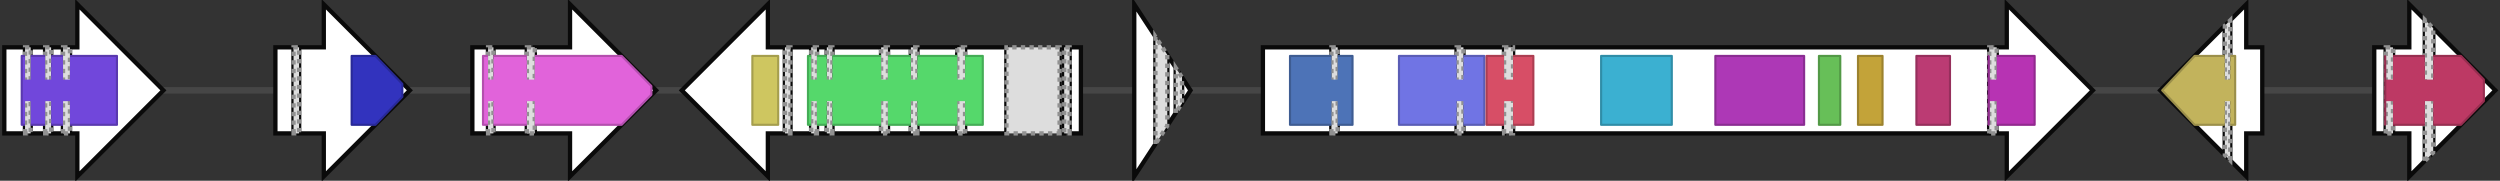 <svg xmlns="http://www.w3.org/2000/svg" version="1.1" baseProfile="full" width="1162" height="84">
  <rect width="100%" height="100%" fill="#333333" stroke="none"/>
  <g>
    <title>BGC0001360.1</title>
    <line x1="2" y1="42" x2="1160" y2="42" stroke="#464646" stroke-width="3"/>
    <g>
      <title>BGC0001360.1~L0+CDS1</title>
      <polygon points="2.0,62.0 2.0,22.0 11.6,22.0 11.6,62.0" stroke-width="2" class="exon" fill="#ffffff" stroke="#0a0a0a"/>
      <polygon points="14.3,62.0 14.3,22.0 20.95,22.0 20.95,62.0" stroke-width="2" class="exon" fill="#ffffff" stroke="#0a0a0a"/>
      <polygon points="23.8,62.0 23.8,22.0 29.25,22.0 29.25,62.0" stroke-width="2" class="exon" fill="#ffffff" stroke="#0a0a0a"/>
      <polygon points="32.55,62.0 32.55,22.0 35.95,22.0 35.95,2.0 75.95,42.0 35.95,82.0 35.95,62.0" stroke-width="2" class="exon" fill="#ffffff" stroke="#0a0a0a"/>
      <polygon points="11.65,62.0 11.65,22.0 14.25,22.0 14.25,62.0" stroke-width="2" class="intron" fill="#dddddd" stroke-dasharray="2,2" stroke="#919191"/>
      <polygon points="21.0,62.0 21.0,22.0 23.75,22.0 23.75,62.0" stroke-width="2" class="intron" fill="#dddddd" stroke-dasharray="2,2" stroke="#919191"/>
      <polygon points="29.3,62.0 29.3,22.0 32.5,22.0 32.5,62.0" stroke-width="2" class="intron" fill="#dddddd" stroke-dasharray="2,2" stroke="#919191"/>
      <g class="domain,Abhydrolase_6">
        <title>Alpha/beta hydrolase family 
PF12697.7 - Abhydrolase_6</title>
        <polygon points="10.1,26.0 11.6,26.0 11.65,37.0 14.25,37.0 14.3,26.0 20.95,26.0 21.0,37.0 23.75,37.0 23.8,26.0 29.25,26.0 29.3,37.0 32.5,37.0 32.55,26.0 54.35,26.0 54.35,58.0 32.55,58.0 32.5,47.0 29.3,47.0 29.25,58.0 23.8,58.0 23.75,47.0 21.0,47.0 20.95,58.0 14.3,58.0 14.25,47.0 11.65,47.0 11.6,58.0 10.1,58.0" fill="rgb(113,71,219)" stroke-linejoin="round"/>
        <path stroke="rgb(90,57,175)" stroke-linejoin="round" stroke-width="1" d="M11.6 26.0 L 10.1 26.0, 10.1 58.0, 11.6 58.0" fill="none"/>
        <path stroke="rgb(90,57,175)" stroke-linejoin="round" stroke-width="1" d="M14.3 26.0 L 20.95 26.0" fill="none"/>
        <path stroke="rgb(90,57,175)" stroke-linejoin="round" stroke-width="1" d="M14.3 58.0 L 20.95 58.0" fill="none"/>
        <path stroke="rgb(90,57,175)" stroke-linejoin="round" stroke-width="1" d="M23.8 26.0 L 29.25 26.0" fill="none"/>
        <path stroke="rgb(90,57,175)" stroke-linejoin="round" stroke-width="1" d="M23.8 58.0 L 29.25 58.0" fill="none"/>
        <path stroke="rgb(90,57,175)" stroke-linejoin="round" stroke-width="1" d="M32.55 26.0 L 54.35 26.0, 54.35 58.0, 32.55 58.0" fill="none"/>
      </g>
    </g>
    <g>
      <title>BGC0001360.1~L0+CDS2</title>
      <polygon points="128.0,62.0 128.0,22.0 136.4,22.0 136.4,62.0" stroke-width="2" class="exon" fill="#ffffff" stroke="#0a0a0a"/>
      <polygon points="139.05,62.0 139.05,22.0 150.5,22.0 150.5,2.0 190.5,42.0 150.5,82.0 150.5,62.0" stroke-width="2" class="exon" fill="#ffffff" stroke="#0a0a0a"/>
      <polygon points="136.45,62.0 136.45,22.0 139.0,22.0 139.0,62.0" stroke-width="2" class="intron" fill="#dddddd" stroke-dasharray="2,2" stroke="#919191"/>
      <g class="domain,Methyltransf_2">
        <title>O-methyltransferase domain 
PF00891.18 - Methyltransf_2</title>
        <polygon points="163.45,26.0 174.5,26.0 187.0,39.0 187.0,45.0 174.5,58.0 163.45,58.0" fill="rgb(50,51,190)" stroke-linejoin="round"/>
        <path stroke="rgb(40,41,152)" stroke-linejoin="round" stroke-width="1" d="M187.0 39.0 L 174.5 26.0, 163.45 26.0, 163.45 58.0, 174.5 58.0, 187.0 45.0 Z" fill="none"/>
      </g>
    </g>
    <g>
      <title>BGC0001360.1~L0+CDS3</title>
      <polygon points="219.55,62.0 219.55,22.0 226.8,22.0 226.8,62.0" stroke-width="2" class="exon" fill="#ffffff" stroke="#0a0a0a"/>
      <polygon points="229.4,62.0 229.4,22.0 244.85,22.0 244.85,62.0" stroke-width="2" class="exon" fill="#ffffff" stroke="#0a0a0a"/>
      <polygon points="248.6,62.0 248.6,22.0 264.95,22.0 264.95,2.0 304.95,42.0 264.95,82.0 264.95,62.0" stroke-width="2" class="exon" fill="#ffffff" stroke="#0a0a0a"/>
      <polygon points="226.85,62.0 226.85,22.0 229.35,22.0 229.35,62.0" stroke-width="2" class="intron" fill="#dddddd" stroke-dasharray="2,2" stroke="#919191"/>
      <polygon points="244.9,62.0 244.9,22.0 248.55,22.0 248.55,62.0" stroke-width="2" class="intron" fill="#dddddd" stroke-dasharray="2,2" stroke="#919191"/>
      <g class="domain,IMPDH">
        <title>IMP dehydrogenase / GMP reductase domain 
PF00478.25 - IMPDH</title>
        <polygon points="224.5,26.0 226.8,26.0 226.85,37.0 229.35,37.0 229.4,26.0 244.85,26.0 244.9,37.0 248.55,37.0 248.6,26.0 288.95,26.0 302.75,40.0 302.75,44.0 288.95,58.0 248.6,58.0 248.55,47.0 244.9,47.0 244.85,58.0 229.4,58.0 229.35,47.0 226.85,47.0 226.8,58.0 224.5,58.0" fill="rgb(225,99,218)" stroke-linejoin="round"/>
        <path stroke="rgb(180,79,174)" stroke-linejoin="round" stroke-width="1" d="M226.8 26.0 L 224.5 26.0, 224.5 58.0, 226.8 58.0" fill="none"/>
        <path stroke="rgb(180,79,174)" stroke-linejoin="round" stroke-width="1" d="M229.4 26.0 L 244.85 26.0" fill="none"/>
        <path stroke="rgb(180,79,174)" stroke-linejoin="round" stroke-width="1" d="M229.4 58.0 L 244.85 58.0" fill="none"/>
        <path stroke="rgb(180,79,174)" stroke-linejoin="round" stroke-width="1" d="M248.6 26.0 L 288.95 26.0, 302.75 40.0, 302.75 44.0, 288.95 58.0, 248.6 58.0" fill="none"/>
      </g>
    </g>
    <g>
      <title>BGC0001360.1~L0+CDS4</title>
      <polygon points="502.4,62.0 502.4,22.0 497.2,22.0 497.2,62.0" stroke-width="2" class="exon" fill="#ffffff" stroke="#0a0a0a"/>
      <polygon points="494.6,62.0 494.6,22.0 492.55,22.0 492.55,62.0" stroke-width="2" class="exon" fill="#ffffff" stroke="#0a0a0a"/>
      <polygon points="467.75,62.0 467.75,22.0 448.6,22.0 448.6,62.0" stroke-width="2" class="exon" fill="#ffffff" stroke="#0a0a0a"/>
      <polygon points="444.9,62.0 444.9,22.0 426.45,22.0 426.45,62.0" stroke-width="2" class="exon" fill="#ffffff" stroke="#0a0a0a"/>
      <polygon points="423.35,62.0 423.35,22.0 412.75,22.0 412.75,62.0" stroke-width="2" class="exon" fill="#ffffff" stroke="#0a0a0a"/>
      <polygon points="409.5,62.0 409.5,22.0 386.95,22.0 386.95,62.0" stroke-width="2" class="exon" fill="#ffffff" stroke="#0a0a0a"/>
      <polygon points="384.25,62.0 384.25,22.0 379.75,22.0 379.75,62.0" stroke-width="2" class="exon" fill="#ffffff" stroke="#0a0a0a"/>
      <polygon points="377.0,62.0 377.0,22.0 367.45,22.0 367.45,62.0" stroke-width="2" class="exon" fill="#ffffff" stroke="#0a0a0a"/>
      <polygon points="364.8,62.0 364.8,22.0 356.9,22.0 356.9,2.0 316.9,42.0 356.9,82.0 356.9,62.0" stroke-width="2" class="exon" fill="#ffffff" stroke="#0a0a0a"/>
      <polygon points="497.15,62.0 497.15,22.0 494.65,22.0 494.65,62.0" stroke-width="2" class="intron" fill="#dddddd" stroke-dasharray="2,2" stroke="#919191"/>
      <polygon points="492.5,62.0 492.5,22.0 467.8,22.0 467.8,62.0" stroke-width="2" class="intron" fill="#dddddd" stroke-dasharray="2,2" stroke="#919191"/>
      <polygon points="448.55,62.0 448.55,22.0 444.95,22.0 444.95,62.0" stroke-width="2" class="intron" fill="#dddddd" stroke-dasharray="2,2" stroke="#919191"/>
      <polygon points="426.4,62.0 426.4,22.0 423.4,22.0 423.4,62.0" stroke-width="2" class="intron" fill="#dddddd" stroke-dasharray="2,2" stroke="#919191"/>
      <polygon points="412.7,62.0 412.7,22.0 409.55,22.0 409.55,62.0" stroke-width="2" class="intron" fill="#dddddd" stroke-dasharray="2,2" stroke="#919191"/>
      <polygon points="386.9,62.0 386.9,22.0 384.3,22.0 384.3,62.0" stroke-width="2" class="intron" fill="#dddddd" stroke-dasharray="2,2" stroke="#919191"/>
      <polygon points="379.7,62.0 379.7,22.0 377.05,22.0 377.05,62.0" stroke-width="2" class="intron" fill="#dddddd" stroke-dasharray="2,2" stroke="#919191"/>
      <polygon points="367.4,62.0 367.4,22.0 364.85,22.0 364.85,62.0" stroke-width="2" class="intron" fill="#dddddd" stroke-dasharray="2,2" stroke="#919191"/>
      <g class="domain,p450">
        <title>Cytochrome P450 
PF00067.22 - p450</title>
        <polygon points="456.8,26.0 448.6,26.0 448.55,37.0 444.95,37.0 444.9,26.0 426.45,26.0 426.4,37.0 423.4,37.0 423.35,26.0 412.75,26.0 412.7,37.0 409.55,37.0 409.5,26.0 386.95,26.0 386.9,37.0 384.3,37.0 384.25,26.0 379.75,26.0 379.7,37.0 377.05,37.0 377.0,26.0 375.55,26.0 375.55,58.0 377.0,58.0 377.05,47.0 379.7,47.0 379.75,58.0 384.25,58.0 384.3,47.0 386.9,47.0 386.95,58.0 409.5,58.0 409.55,47.0 412.7,47.0 412.75,58.0 423.35,58.0 423.4,47.0 426.4,47.0 426.45,58.0 444.9,58.0 444.95,47.0 448.55,47.0 448.6,58.0 456.8,58.0" fill="rgb(85,216,107)" stroke-linejoin="round"/>
        <path stroke="rgb(68,173,86)" stroke-linejoin="round" stroke-width="1" d="M448.6 26.0 L 456.8 26.0, 456.8 58.0, 448.6 58.0" fill="none"/>
        <path stroke="rgb(68,173,86)" stroke-linejoin="round" stroke-width="1" d="M444.9 26.0 L 426.45 26.0" fill="none"/>
        <path stroke="rgb(68,173,86)" stroke-linejoin="round" stroke-width="1" d="M444.9 58.0 L 426.45 58.0" fill="none"/>
        <path stroke="rgb(68,173,86)" stroke-linejoin="round" stroke-width="1" d="M423.35 26.0 L 412.75 26.0" fill="none"/>
        <path stroke="rgb(68,173,86)" stroke-linejoin="round" stroke-width="1" d="M423.35 58.0 L 412.75 58.0" fill="none"/>
        <path stroke="rgb(68,173,86)" stroke-linejoin="round" stroke-width="1" d="M409.5 26.0 L 386.95 26.0" fill="none"/>
        <path stroke="rgb(68,173,86)" stroke-linejoin="round" stroke-width="1" d="M409.5 58.0 L 386.95 58.0" fill="none"/>
        <path stroke="rgb(68,173,86)" stroke-linejoin="round" stroke-width="1" d="M384.25 26.0 L 379.75 26.0" fill="none"/>
        <path stroke="rgb(68,173,86)" stroke-linejoin="round" stroke-width="1" d="M384.25 58.0 L 379.75 58.0" fill="none"/>
        <path stroke="rgb(68,173,86)" stroke-linejoin="round" stroke-width="1" d="M377.0 26.0 L 375.55 26.0, 375.55 58.0, 377.0 58.0" fill="none"/>
      </g>
      <g class="domain,Lactamase_B">
        <title>Metallo-beta-lactamase superfamily 
PF00753.27 - Lactamase_B</title>
        <polygon points="361.7,26.0 349.7,26.0 349.7,58.0 361.7,58.0" fill="rgb(206,198,96)" stroke-linejoin="round"/>
        <path stroke="rgb(165,158,77)" stroke-linejoin="round" stroke-width="1" d="M361.7 26.0 L 349.7 26.0, 349.7 58.0, 361.7 58.0 Z" fill="none"/>
      </g>
    </g>
    <g>
      <title>BGC0001360.1~L0+CDS5</title>
      <polygon points="527.2,82.0 527.2,2.0 537.0,16.99 537.0,67.01" stroke-width="2" class="exon" fill="#ffffff" stroke="#0a0a0a"/>
      <polygon points="542.6,58.44 542.6,25.56 546.45,31.45 546.45,52.55" stroke-width="2" class="exon" fill="#ffffff" stroke="#0a0a0a"/>
      <polygon points="549.45,47.97 549.45,36.03 553.35,42.0" stroke-width="2" class="exon" fill="#ffffff" stroke="#0a0a0a"/>
      <polygon points="537.05,66.93 537.05,17.07 542.55,25.48 542.55,58.52" stroke-width="2" class="intron" fill="#dddddd" stroke-dasharray="2,2" stroke="#919191"/>
      <polygon points="546.5,52.48 546.5,31.52 549.4,35.96 549.4,48.04" stroke-width="2" class="intron" fill="#dddddd" stroke-dasharray="2,2" stroke="#919191"/>
    </g>
    <g>
      <title>BGC0001360.1~L0+CDS6</title>
      <polygon points="587.0,62.0 587.0,22.0 618.8,22.0 618.8,62.0" stroke-width="2" class="exon" fill="#ffffff" stroke="#0a0a0a"/>
      <polygon points="621.8,62.0 621.8,22.0 677.0,22.0 677.0,62.0" stroke-width="2" class="exon" fill="#ffffff" stroke="#0a0a0a"/>
      <polygon points="680.25,62.0 680.25,22.0 699.05,22.0 699.05,62.0" stroke-width="2" class="exon" fill="#ffffff" stroke="#0a0a0a"/>
      <polygon points="703.3,62.0 703.3,22.0 924.55,22.0 924.55,62.0" stroke-width="2" class="exon" fill="#ffffff" stroke="#0a0a0a"/>
      <polygon points="928.1,62.0 928.1,22.0 932.75,22.0 932.75,2.0 972.75,42.0 932.75,82.0 932.75,62.0" stroke-width="2" class="exon" fill="#ffffff" stroke="#0a0a0a"/>
      <polygon points="618.85,62.0 618.85,22.0 621.75,22.0 621.75,62.0" stroke-width="2" class="intron" fill="#dddddd" stroke-dasharray="2,2" stroke="#919191"/>
      <polygon points="677.05,62.0 677.05,22.0 680.2,22.0 680.2,62.0" stroke-width="2" class="intron" fill="#dddddd" stroke-dasharray="2,2" stroke="#919191"/>
      <polygon points="699.1,62.0 699.1,22.0 703.25,22.0 703.25,62.0" stroke-width="2" class="intron" fill="#dddddd" stroke-dasharray="2,2" stroke="#919191"/>
      <polygon points="924.6,62.0 924.6,22.0 928.05,22.0 928.05,62.0" stroke-width="2" class="intron" fill="#dddddd" stroke-dasharray="2,2" stroke="#919191"/>
      <g class="domain,SAT">
        <title>Starter unit:ACP transacylase in aflatoxin biosynthesis [SAT]
PF16073.5 - SAT</title>
        <polygon points="599.6,26.0 618.8,26.0 618.85,37.0 621.75,37.0 621.8,26.0 628.65,26.0 628.65,58.0 621.8,58.0 621.75,47.0 618.85,47.0 618.8,58.0 599.6,58.0" fill="rgb(77,115,183)" stroke-linejoin="round"/>
        <path stroke="rgb(62,92,146)" stroke-linejoin="round" stroke-width="1" d="M618.8 26.0 L 599.6 26.0, 599.6 58.0, 618.8 58.0" fill="none"/>
        <path stroke="rgb(62,92,146)" stroke-linejoin="round" stroke-width="1" d="M621.8 26.0 L 628.65 26.0, 628.65 58.0, 621.8 58.0" fill="none"/>
      </g>
      <g class="domain,ketoacyl-synt">
        <title>Beta-ketoacyl synthase, N-terminal domain [KS]
PF00109.26 - ketoacyl-synt</title>
        <polygon points="650.25,26.0 677.0,26.0 677.05,37.0 680.2,37.0 680.25,26.0 689.9,26.0 689.9,58.0 680.25,58.0 680.2,47.0 677.05,47.0 677.0,58.0 650.25,58.0" fill="rgb(112,116,228)" stroke-linejoin="round"/>
        <path stroke="rgb(90,93,182)" stroke-linejoin="round" stroke-width="1" d="M677.0 26.0 L 650.25 26.0, 650.25 58.0, 677.0 58.0" fill="none"/>
        <path stroke="rgb(90,93,182)" stroke-linejoin="round" stroke-width="1" d="M680.25 26.0 L 689.9 26.0, 689.9 58.0, 680.25 58.0" fill="none"/>
      </g>
      <g class="domain,Ketoacyl-synt_C">
        <title>Beta-ketoacyl synthase, C-terminal domain [KS_C]
PF02801.22 - Ketoacyl-synt_C</title>
        <polygon points="690.95,26.0 699.05,26.0 699.1,37.0 703.25,37.0 703.3,26.0 712.7,26.0 712.7,58.0 703.3,58.0 703.25,47.0 699.1,47.0 699.05,58.0 690.95,58.0" fill="rgb(215,78,102)" stroke-linejoin="round"/>
        <path stroke="rgb(172,62,82)" stroke-linejoin="round" stroke-width="1" d="M699.05 26.0 L 690.95 26.0, 690.95 58.0, 699.05 58.0" fill="none"/>
        <path stroke="rgb(172,62,82)" stroke-linejoin="round" stroke-width="1" d="M703.3 26.0 L 712.7 26.0, 712.7 58.0, 703.3 58.0" fill="none"/>
      </g>
      <g class="domain,Acyl_transf_1">
        <title>Acyl transferase domain [AT]
PF00698.21 - Acyl_transf_1</title>
        <polygon points="744.2,26.0 777.05,26.0 777.05,58.0 744.2,58.0" fill="rgb(59,176,209)" stroke-linejoin="round"/>
        <path stroke="rgb(47,141,167)" stroke-linejoin="round" stroke-width="1" d="M744.2 26.0 L 777.05 26.0, 777.05 58.0, 744.2 58.0 Z" fill="none"/>
      </g>
      <g class="domain,PS-DH">
        <title>Polyketide synthase dehydratase [DH]
PF14765.6 - PS-DH</title>
        <polygon points="797.3,26.0 838.55,26.0 838.55,58.0 797.3,58.0" fill="rgb(173,56,182)" stroke-linejoin="round"/>
        <path stroke="rgb(138,45,146)" stroke-linejoin="round" stroke-width="1" d="M797.3 26.0 L 838.55 26.0, 838.55 58.0, 797.3 58.0 Z" fill="none"/>
      </g>
      <g class="domain,PP-binding">
        <title>Phosphopantetheine attachment site [T/ACP]
PF00550.25 - PP-binding</title>
        <polygon points="845.45,26.0 855.35,26.0 855.35,58.0 845.45,58.0" fill="rgb(103,191,88)" stroke-linejoin="round"/>
        <path stroke="rgb(82,153,70)" stroke-linejoin="round" stroke-width="1" d="M845.45 26.0 L 855.35 26.0, 855.35 58.0, 845.45 58.0 Z" fill="none"/>
      </g>
      <g class="domain,HTH_51">
        <title>Helix-turn-helix domain 
PF18558.1 - HTH_51</title>
        <polygon points="863.6,26.0 875.0,26.0 875.0,58.0 863.6,58.0" fill="rgb(195,163,57)" stroke-linejoin="round"/>
        <path stroke="rgb(156,130,46)" stroke-linejoin="round" stroke-width="1" d="M863.6 26.0 L 875.0 26.0, 875.0 58.0, 863.6 58.0 Z" fill="none"/>
      </g>
      <g class="domain,Methyltransf_12">
        <title>Methyltransferase domain [CMeT]
PF08242.12 - Methyltransf_12</title>
        <polygon points="890.75,26.0 906.35,26.0 906.35,58.0 890.75,58.0" fill="rgb(187,59,115)" stroke-linejoin="round"/>
        <path stroke="rgb(150,47,92)" stroke-linejoin="round" stroke-width="1" d="M890.75 26.0 L 906.35 26.0, 906.35 58.0, 890.75 58.0 Z" fill="none"/>
      </g>
      <g class="domain,Abhydrolase_3">
        <title>alpha/beta hydrolase fold 
PF07859.13 - Abhydrolase_3</title>
        <polygon points="924.35,26.0 924.55,26.0 924.6,37.0 928.05,37.0 928.1,26.0 945.7,26.0 945.7,58.0 928.1,58.0 928.05,47.0 924.6,47.0 924.55,58.0 924.35,58.0" fill="rgb(183,51,179)" stroke-linejoin="round"/>
        <path stroke="rgb(146,41,143)" stroke-linejoin="round" stroke-width="1" d="M924.55 26.0 L 924.35 26.0, 924.35 58.0, 924.55 58.0" fill="none"/>
        <path stroke="rgb(146,41,143)" stroke-linejoin="round" stroke-width="1" d="M928.1 26.0 L 945.7 26.0, 945.7 58.0, 928.1 58.0" fill="none"/>
      </g>
    </g>
    <g>
      <title>BGC0001360.1~L0+CDS7</title>
      <polygon points="1051.5,62.0 1051.5,22.0 1044.05,22.0 1044.05,2.0 1036.65,9.4 1036.65,74.6 1044.05,82.0 1044.05,62.0" stroke-width="2" class="exon" fill="#ffffff" stroke="#0a0a0a"/>
      <polygon points="1034.05,72.0 1034.05,12.0 1004.05,42.0" stroke-width="2" class="exon" fill="#ffffff" stroke="#0a0a0a"/>
      <polygon points="1036.6,74.55 1036.6,9.45 1034.1,11.95 1034.1,72.05" stroke-width="2" class="intron" fill="#dddddd" stroke-dasharray="2,2" stroke="#919191"/>
      <g class="domain,DUF2236">
        <title>Uncharacterized protein conserved in bacteria (DUF2236) 
PF09995.9 - DUF2236</title>
        <polygon points="1038.9,26.0 1036.65,26.0 1036.6,37.0 1034.1,37.0 1034.05,26.0 1020.05,26.0 1005.0,42.0 1005.0,42.0 1020.05,58.0 1034.05,58.0 1034.1,47.0 1036.6,47.0 1036.65,58.0 1038.9,58.0" fill="rgb(194,179,92)" stroke-linejoin="round"/>
        <path stroke="rgb(155,143,74)" stroke-linejoin="round" stroke-width="1" d="M1036.65 26.0 L 1038.9 26.0, 1038.9 58.0, 1036.65 58.0" fill="none"/>
        <path stroke="rgb(155,143,74)" stroke-linejoin="round" stroke-width="1" d="M1034.05 26.0 L 1020.05 26.0, 1005.0 42.0, 1005.0 42.0, 1020.05 58.0, 1034.05 58.0" fill="none"/>
      </g>
    </g>
    <g>
      <title>BGC0001360.1~L0+CDS8</title>
      <polygon points="1103.55,62.0 1103.55,22.0 1108.85,22.0 1108.85,62.0" stroke-width="2" class="exon" fill="#ffffff" stroke="#0a0a0a"/>
      <polygon points="1112.3,62.0 1112.3,22.0 1119.85,22.0 1119.85,2.0 1127.05,9.2 1127.05,74.8 1119.85,82.0 1119.85,62.0" stroke-width="2" class="exon" fill="#ffffff" stroke="#0a0a0a"/>
      <polygon points="1131.0,70.85 1131.0,13.15 1159.85,42.0" stroke-width="2" class="exon" fill="#ffffff" stroke="#0a0a0a"/>
      <polygon points="1108.9,62.0 1108.9,22.0 1112.25,22.0 1112.25,62.0" stroke-width="2" class="intron" fill="#dddddd" stroke-dasharray="2,2" stroke="#919191"/>
      <polygon points="1127.1,74.75 1127.1,9.25 1130.95,13.1 1130.95,70.9" stroke-width="2" class="intron" fill="#dddddd" stroke-dasharray="2,2" stroke="#919191"/>
      <g class="domain,UbiA">
        <title>UbiA prenyltransferase family 
PF01040.18 - UbiA</title>
        <polygon points="1108.65,26.0 1108.85,26.0 1108.9,37.0 1112.25,37.0 1112.3,26.0 1127.05,26.0 1127.1,37.0 1130.95,37.0 1131.0,26.0 1143.85,26.0 1154.5,37.0 1154.5,47.0 1143.85,58.0 1131.0,58.0 1130.95,47.0 1127.1,47.0 1127.05,58.0 1112.3,58.0 1112.25,47.0 1108.9,47.0 1108.85,58.0 1108.65,58.0" fill="rgb(189,57,100)" stroke-linejoin="round"/>
        <path stroke="rgb(151,46,80)" stroke-linejoin="round" stroke-width="1" d="M1108.85 26.0 L 1108.65 26.0, 1108.65 58.0, 1108.85 58.0" fill="none"/>
        <path stroke="rgb(151,46,80)" stroke-linejoin="round" stroke-width="1" d="M1112.3 26.0 L 1127.05 26.0" fill="none"/>
        <path stroke="rgb(151,46,80)" stroke-linejoin="round" stroke-width="1" d="M1112.3 58.0 L 1127.05 58.0" fill="none"/>
        <path stroke="rgb(151,46,80)" stroke-linejoin="round" stroke-width="1" d="M1131.0 26.0 L 1143.85 26.0, 1154.5 37.0, 1154.5 47.0, 1143.85 58.0, 1131.0 58.0" fill="none"/>
      </g>
    </g>
  </g>
</svg>

